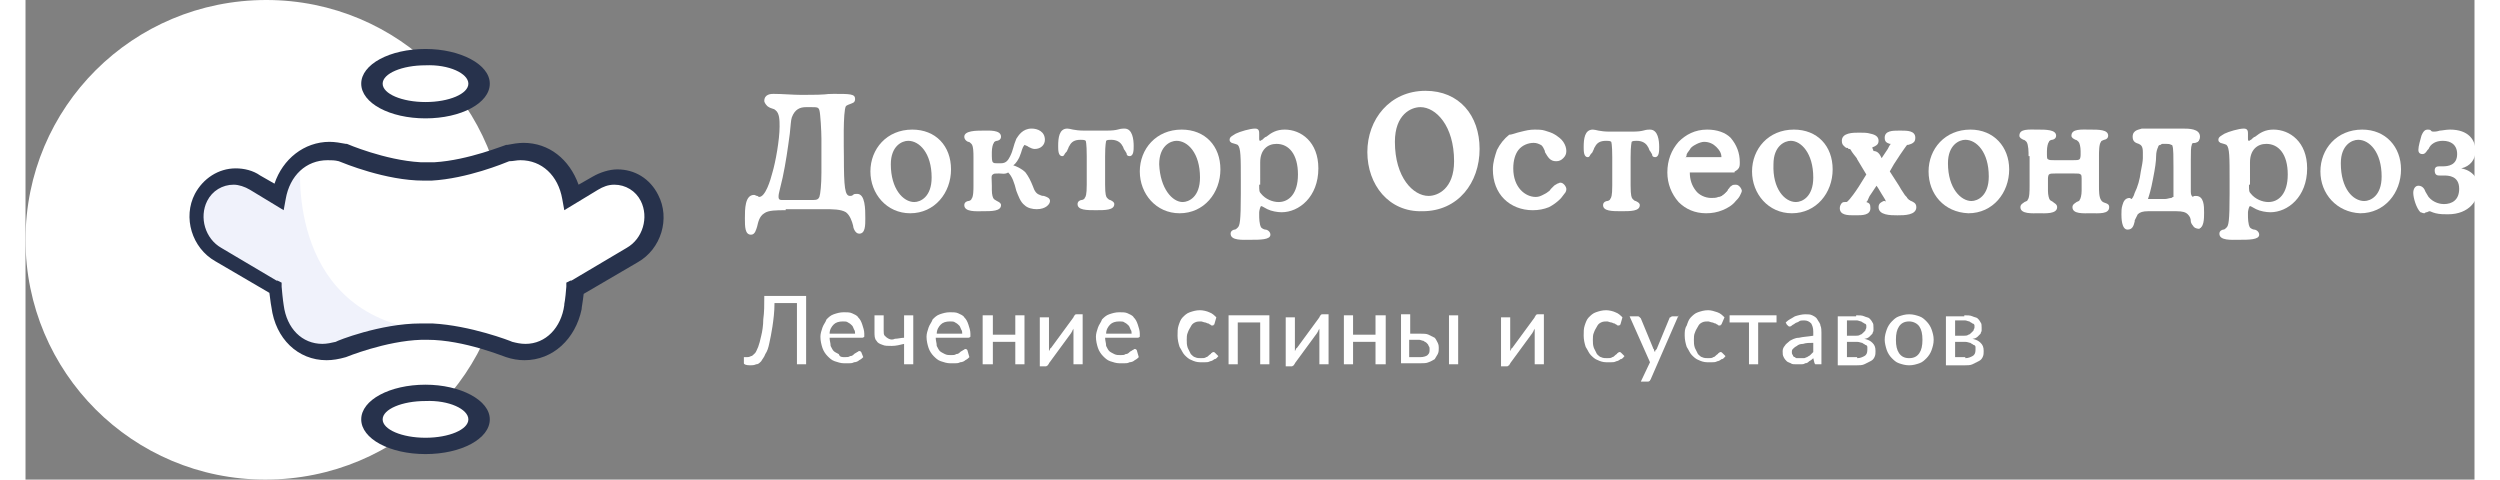 <?xml version="1.0" encoding="utf-8"?>
<!-- Generator: Adobe Illustrator 23.0.1, SVG Export Plug-In . SVG Version: 6.00 Build 0)  -->
<svg version="1.1" xmlns="http://www.w3.org/2000/svg" xmlns:xlink="http://www.w3.org/1999/xlink" x="0px" y="0px"
	 viewBox="0 0 240 47" style="enable-background:new 0 0 240 47;" width="245" xml:space="preserve">
<rect x="0" y="0" width="240" height="47" fill="#808080" stroke="none"/>
<style type="text/css">
	.st0{fill-rule:evenodd;clip-rule:evenodd;fill:#FFFFFF;}
	.st1{fill-rule:evenodd;clip-rule:evenodd;fill:#F0F2FB;}
	.st2{fill-rule:evenodd;clip-rule:evenodd;fill:#27324C;}
</style>
<g id="Слой_1">
</g>
<g id="_x31_">
	<path class="st0" d="M47.1,23.5c0,13-10.5,23.5-23.6,23.5C10.5,47,0,36.5,0,23.5C0,10.5,10.5,0,23.6,0C36.6,0,47.1,10.5,47.1,23.5z
		"/>
	<path class="st0" d="M61.1,19.3c-1-2-3.3-2.6-5.3-1.5l-2.3,1.4c-0.5-3.2-3.3-5.1-6.2-4.3c0,0-4.2,1.8-8,1.8c0,0,0,0,0,0v0
		c0,0,0,0-0.1,0c0,0,0,0-0.1,0v0c0,0,0,0,0,0c-3.8,0-8-1.8-8-1.8c-2.9-0.8-5.7,1.1-6.2,4.3l-2.3-1.4c-1.9-1.1-4.3-0.5-5.3,1.5
		c-1,2-0.2,4.5,1.7,5.6l5.4,3.2c0.1,0,0.1,0.1,0.2,0.1c0.1,1.3,0.2,1.8,0.2,1.8c0.4,3.3,3.2,5.2,6.2,4.2c0,0,4.3-1.8,8.1-1.8
		c0,0,0,0,0,0v0c0,0,0.1,0,0.1,0c0,0,0.1,0,0.1,0l0,0c3.8,0,8.1,1.8,8.1,1.8c3,1,5.8-0.9,6.2-4.2c0,0,0.1-0.4,0.2-1.8
		c0.1,0,0.1-0.1,0.2-0.1l5.4-3.2C61.3,23.7,62.1,21.2,61.1,19.3z"/>
	<path class="st1" d="M38.6,32.3c-13.2-2.1-11.7-16.5-11.6-16.9c-1.2,0.8-2,2.1-2.3,3.7l-2.3-1.4c-1.9-1.1-4.3-0.5-5.3,1.5
		c-1,2-0.2,4.5,1.7,5.6l5.4,3.2c0.1,0,0.1,0.1,0.2,0.1c0.1,1.3,0.2,1.8,0.2,1.8c0.4,3.3,3.2,5.2,6.2,4.2c0,0,4.3-1.8,8.1-1.8
		c0,0,0,0,0,0v0c0,0,0,0,0.1,0c0,0,0,0,0.1,0l0,0c0,0,0.1,0,0.1,0C39,32.4,38.8,32.4,38.6,32.3z"/>
	<path class="st2" d="M45.5,41.1c0,1.9-2.8,3.4-6.3,3.4c-3.5,0-6.3-1.5-6.3-3.4c0-1.9,2.8-3.4,6.3-3.4
		C42.6,37.7,45.5,39.2,45.5,41.1z"/>
	<path class="st0" d="M43.4,41.1c0,1-1.9,1.8-4.2,1.8c-2.3,0-4.2-0.8-4.2-1.8s1.9-1.8,4.2-1.8C41.5,39.2,43.4,40.1,43.4,41.1z"/>
	<path class="st2" d="M45.5,8.2c0,1.9-2.8,3.4-6.3,3.4c-3.5,0-6.3-1.5-6.3-3.4c0-1.9,2.8-3.4,6.3-3.4C42.6,4.8,45.5,6.3,45.5,8.2z"
		/>
	<path class="st0" d="M43.4,8.2c0,1-1.9,1.8-4.2,1.8c-2.3,0-4.2-0.8-4.2-1.8c0-1,1.9-1.8,4.2-1.8C41.5,6.3,43.4,7.2,43.4,8.2z"/>
	<path class="st0" d="M31.6,24.7c0,0,4.3-1.8,4,3.1C34.3,24.7,31.6,24.7,31.6,24.7z"/>
	<path class="st2" d="M39.9,31.7c3.7,0.2,7.6,1.7,7.8,1.8c0.4,0.1,0.8,0.2,1.3,0.2c2,0,3.5-1.6,3.8-3.8l0-0.1c0,0,0.1-0.4,0.2-1.7
		l0-0.4l0.4-0.2c0,0,0.1,0,0.1,0l5.4-3.2c1.6-0.9,2.2-3,1.4-4.6c-0.5-1-1.5-1.6-2.6-1.6c-0.6,0-1.1,0.2-1.6,0.5l-3.3,2l-0.2-1.1
		c-0.4-2.3-2-3.8-4.1-3.8c-0.4,0-0.7,0.1-1.1,0.1c-0.5,0.2-4.1,1.7-7.6,1.9v0l-0.3,0c-0.1,0-0.2,0-0.3,0h-0.2c0,0,0,0,0,0
		c-3.7,0-7.8-1.7-8.3-1.9c-0.4-0.1-0.7-0.1-1.1-0.1c-2.1,0-3.7,1.5-4.1,3.8l-0.2,1.1l-3.3-2c-0.5-0.3-1.1-0.5-1.6-0.5
		c-1.1,0-2.1,0.6-2.6,1.6c-0.8,1.6-0.2,3.7,1.4,4.6l5.4,3.2c0,0,0.1,0,0.1,0l0.4,0.2l0,0.4c0.1,1.2,0.2,1.8,0.2,1.8
		c0.3,2.3,1.8,3.8,3.8,3.8c0.4,0,0.9-0.1,1.3-0.2c0.1-0.1,4.4-1.8,8.3-1.8L39.9,31.7L39.9,31.7z M48.9,35.3L48.9,35.3
		c-0.6,0-1.2-0.1-1.8-0.3c-0.1,0-4.1-1.7-7.7-1.7l-0.1,0c0,0-0.1,0-0.1,0c0,0-0.1,0-0.1,0h-0.3c-3.5,0.1-7.4,1.7-7.4,1.7
		c-0.7,0.2-1.3,0.3-1.9,0.3c-2.8,0-5-2.1-5.4-5.2l0,0c0,0-0.1-0.5-0.2-1.4l-5.3-3.1c-2.3-1.3-3.2-4.3-2-6.6c0.8-1.5,2.3-2.5,4-2.5
		c0.8,0,1.7,0.2,2.4,0.7l1.4,0.8c0.8-2.4,2.9-4.1,5.4-4.1c0.5,0,1.1,0.1,1.6,0.2l0.1,0c0,0,3.7,1.6,7.2,1.8l0.6,0l0.8,0
		c3.3-0.2,6.9-1.7,7-1.7l0.1,0c0.5-0.1,1.1-0.2,1.6-0.2c2.5,0,4.5,1.6,5.4,4.1l1.4-0.8c0.7-0.4,1.6-0.7,2.4-0.7c1.7,0,3.2,0.9,4,2.5
		c1.2,2.3,0.3,5.3-2,6.6l-5.3,3.1c-0.1,0.9-0.2,1.3-0.2,1.5C53.9,33.2,51.7,35.3,48.9,35.3z"/>
	<g>
		<path class="st0" d="M76.6,35.7h-1v-6h-2.2c0,0.9-0.1,1.6-0.2,2.3c-0.1,0.6-0.2,1.2-0.3,1.6c-0.1,0.5-0.2,0.8-0.4,1.1
			c-0.1,0.3-0.3,0.5-0.4,0.7c-0.2,0.2-0.3,0.3-0.5,0.3c-0.2,0.1-0.4,0.1-0.6,0.1c-0.4,0-0.6-0.1-0.6-0.2v-0.6h0.3
			c0.1,0,0.2,0,0.4-0.1c0.1,0,0.2-0.1,0.4-0.3c0.1-0.1,0.2-0.4,0.3-0.6c0.1-0.3,0.2-0.6,0.3-1.1c0.1-0.4,0.2-1,0.2-1.6
			c0.1-0.7,0.1-1.4,0.1-2.3h4.1V35.7z"/>
		<path class="st0" d="M81.3,32.8c0-0.2,0-0.4-0.1-0.5c-0.1-0.2-0.1-0.3-0.2-0.4c-0.1-0.1-0.2-0.2-0.4-0.3c-0.1-0.1-0.3-0.1-0.5-0.1
			c-0.4,0-0.7,0.1-0.9,0.3c-0.2,0.2-0.4,0.5-0.4,0.9H81.3L81.3,32.8z M82.1,35c-0.1,0.1-0.2,0.2-0.4,0.3c-0.1,0.1-0.3,0.2-0.5,0.2
			c-0.2,0.1-0.3,0.1-0.5,0.1c-0.2,0-0.4,0-0.5,0c-0.3,0-0.6-0.1-0.9-0.2c-0.3-0.1-0.5-0.3-0.7-0.5c-0.2-0.2-0.4-0.5-0.5-0.8
			c-0.1-0.3-0.2-0.7-0.2-1.1c0-0.3,0.1-0.6,0.2-0.9c0.1-0.3,0.3-0.5,0.4-0.8c0.2-0.2,0.4-0.4,0.7-0.5c0.3-0.1,0.6-0.2,1-0.2
			c0.3,0,0.6,0,0.8,0.1c0.2,0.1,0.5,0.2,0.6,0.4c0.2,0.2,0.3,0.4,0.4,0.7c0.1,0.3,0.2,0.6,0.2,0.9c0,0.1,0,0.2,0,0.3
			c0,0-0.1,0.1-0.2,0.1h-3.2c0,0.3,0.1,0.5,0.1,0.8c0.1,0.2,0.2,0.4,0.3,0.5c0.1,0.1,0.3,0.2,0.5,0.3C79.8,35,80,35,80.3,35
			c0.2,0,0.4,0,0.5-0.1c0.2,0,0.3-0.1,0.4-0.2c0.1-0.1,0.2-0.1,0.3-0.2c0.1,0,0.1-0.1,0.2-0.1c0.1,0,0.1,0,0.2,0.1L82.1,35z"/>
		<path class="st0" d="M87,30.9v4.8h-0.9v-2c-0.4,0.1-0.8,0.2-1.2,0.2c-0.4,0-0.7,0-0.9-0.1c-0.3-0.1-0.5-0.2-0.6-0.4
			c-0.2-0.2-0.2-0.5-0.2-0.9v-1.6h0.9v1.5c0,0.2,0,0.4,0.1,0.5c0.1,0.1,0.2,0.2,0.4,0.3c0.2,0.1,0.4,0.1,0.6,0
			c0.3,0,0.6-0.1,0.9-0.1v-2.2H87z"/>
		<path class="st0" d="M91.8,32.8c0-0.2,0-0.4-0.1-0.5c-0.1-0.2-0.1-0.3-0.2-0.4c-0.1-0.1-0.2-0.2-0.4-0.3c-0.1-0.1-0.3-0.1-0.5-0.1
			c-0.4,0-0.7,0.1-0.9,0.3c-0.2,0.2-0.4,0.5-0.4,0.9H91.8L91.8,32.8z M92.5,35c-0.1,0.1-0.2,0.2-0.4,0.3c-0.1,0.1-0.3,0.2-0.5,0.2
			c-0.2,0.1-0.3,0.1-0.5,0.1c-0.2,0-0.4,0-0.5,0c-0.3,0-0.6-0.1-0.9-0.2c-0.3-0.1-0.5-0.3-0.7-0.5c-0.2-0.2-0.4-0.5-0.5-0.8
			c-0.1-0.3-0.2-0.7-0.2-1.1c0-0.3,0.1-0.6,0.2-0.9c0.1-0.3,0.3-0.5,0.4-0.8c0.2-0.2,0.4-0.4,0.7-0.5c0.3-0.1,0.6-0.2,1-0.2
			c0.3,0,0.6,0,0.8,0.1c0.2,0.1,0.5,0.2,0.6,0.4c0.2,0.2,0.3,0.4,0.4,0.7c0.1,0.3,0.2,0.6,0.2,0.9c0,0.1,0,0.2,0,0.3
			c0,0-0.1,0.1-0.2,0.1h-3.2c0,0.3,0.1,0.5,0.1,0.8c0.1,0.2,0.2,0.4,0.3,0.5c0.1,0.1,0.3,0.2,0.5,0.3c0.2,0.1,0.4,0.1,0.6,0.1
			c0.2,0,0.4,0,0.5-0.1c0.2,0,0.3-0.1,0.4-0.2c0.1-0.1,0.2-0.1,0.3-0.2c0.1,0,0.1-0.1,0.2-0.1c0.1,0,0.1,0,0.2,0.1L92.5,35z"/>
		<polygon class="st0" points="97.9,30.9 97.9,35.7 97,35.7 97,33.5 94.8,33.5 94.8,35.7 93.8,35.7 93.8,30.9 94.8,30.9 94.8,32.8 
			97,32.8 97,30.9 		"/>
		<path class="st0" d="M103.6,30.9v4.8h-0.9v-3.1c0-0.1,0-0.1,0-0.2c0-0.1,0-0.2,0-0.2c0,0.1-0.1,0.1-0.1,0.2c0,0.1-0.1,0.1-0.1,0.2
			l-2.2,3c0,0.1-0.1,0.1-0.1,0.2c-0.1,0-0.1,0.1-0.2,0.1h-0.6v-4.8h0.9V34c0,0.1,0,0.1,0,0.2c0,0.1,0,0.2,0,0.2
			c0.1-0.1,0.1-0.3,0.2-0.3l2.2-3c0-0.1,0.1-0.1,0.1-0.2c0.1-0.1,0.1-0.1,0.2-0.1H103.6z"/>
		<path class="st0" d="M108.4,32.8c0-0.2,0-0.4-0.1-0.5c-0.1-0.2-0.1-0.3-0.2-0.4c-0.1-0.1-0.2-0.2-0.4-0.3
			c-0.1-0.1-0.3-0.1-0.5-0.1c-0.4,0-0.7,0.1-0.9,0.3c-0.2,0.2-0.4,0.5-0.4,0.9H108.4L108.4,32.8z M109.1,35
			c-0.1,0.1-0.2,0.2-0.4,0.3c-0.1,0.1-0.3,0.2-0.5,0.2c-0.2,0.1-0.3,0.1-0.5,0.1c-0.2,0-0.4,0-0.5,0c-0.3,0-0.6-0.1-0.9-0.2
			c-0.3-0.1-0.5-0.3-0.7-0.5c-0.2-0.2-0.4-0.5-0.5-0.8c-0.1-0.3-0.2-0.7-0.2-1.1c0-0.3,0.1-0.6,0.2-0.9c0.1-0.3,0.3-0.5,0.4-0.8
			c0.2-0.2,0.4-0.4,0.7-0.5c0.3-0.1,0.6-0.2,1-0.2c0.3,0,0.6,0,0.8,0.1c0.2,0.1,0.5,0.2,0.6,0.4c0.2,0.2,0.3,0.4,0.4,0.7
			c0.1,0.3,0.2,0.6,0.2,0.9c0,0.1,0,0.2,0,0.3c0,0-0.1,0.1-0.2,0.1h-3.2c0,0.3,0.1,0.5,0.1,0.8c0.1,0.2,0.2,0.4,0.3,0.5
			c0.1,0.1,0.3,0.2,0.5,0.3c0.2,0.1,0.4,0.1,0.6,0.1c0.2,0,0.4,0,0.5-0.1c0.2,0,0.3-0.1,0.4-0.2c0.1-0.1,0.2-0.1,0.3-0.2
			c0.1,0,0.1-0.1,0.2-0.1c0.1,0,0.1,0,0.2,0.1L109.1,35z"/>
		<path class="st0" d="M116.5,31.8C116.4,31.8,116.4,31.9,116.5,31.8c-0.1,0.1-0.1,0.1-0.2,0.1c-0.1,0-0.1,0-0.2-0.1
			c-0.1,0-0.1-0.1-0.2-0.1c-0.1,0-0.2-0.1-0.3-0.1c-0.1,0-0.3-0.1-0.4-0.1c-0.2,0-0.4,0-0.6,0.1c-0.2,0.1-0.3,0.2-0.4,0.4
			c-0.1,0.2-0.2,0.3-0.3,0.6c-0.1,0.2-0.1,0.5-0.1,0.7c0,0.3,0,0.5,0.1,0.8c0.1,0.2,0.2,0.4,0.3,0.6c0.1,0.1,0.3,0.3,0.4,0.3
			c0.2,0.1,0.4,0.1,0.6,0.1c0.2,0,0.4,0,0.5-0.1c0.1,0,0.2-0.1,0.3-0.2c0.1-0.1,0.2-0.1,0.2-0.2c0.1,0,0.1-0.1,0.2-0.1
			c0.1,0,0.1,0,0.2,0.1l0.3,0.3c-0.1,0.1-0.2,0.3-0.4,0.3c-0.1,0.1-0.3,0.2-0.4,0.2c-0.2,0.1-0.3,0.1-0.5,0.1c-0.2,0-0.3,0-0.5,0
			c-0.3,0-0.6-0.1-0.8-0.2c-0.3-0.1-0.5-0.3-0.7-0.5c-0.2-0.2-0.3-0.5-0.5-0.8c-0.1-0.3-0.2-0.7-0.2-1.1c0-0.4,0-0.7,0.1-1
			c0.1-0.3,0.2-0.6,0.4-0.8c0.2-0.2,0.4-0.4,0.7-0.5c0.3-0.1,0.6-0.2,1-0.2c0.3,0,0.7,0.1,0.9,0.2c0.3,0.1,0.5,0.3,0.7,0.5
			L116.5,31.8z"/>
		<polygon class="st0" points="121.9,35.7 121,35.7 121,31.6 118.8,31.6 118.8,35.7 117.9,35.7 117.9,30.9 121.9,30.9 		"/>
		<path class="st0" d="M127.7,30.9v4.8h-0.9v-3.1c0-0.1,0-0.1,0-0.2c0-0.1,0-0.2,0-0.2c0,0.1-0.1,0.1-0.1,0.2c0,0.1-0.1,0.1-0.1,0.2
			l-2.2,3c0,0.1-0.1,0.1-0.1,0.2c-0.1,0-0.1,0.1-0.2,0.1h-0.6v-4.8h0.9V34c0,0.1,0,0.1,0,0.2c0,0.1,0,0.2,0,0.2
			c0.1-0.1,0.1-0.3,0.2-0.3l2.2-3c0-0.1,0.1-0.1,0.1-0.2c0.1-0.1,0.1-0.1,0.2-0.1H127.7z"/>
		<polygon class="st0" points="133.3,30.9 133.3,35.7 132.3,35.7 132.3,33.5 130.1,33.5 130.1,35.7 129.2,35.7 129.2,30.9 
			130.1,30.9 130.1,32.8 132.3,32.8 132.3,30.9 		"/>
		<path class="st0" d="M140.4,30.9v4.8h-0.9v-4.8H140.4L140.4,30.9z M136.7,35c0.3,0,0.6-0.1,0.7-0.2c0.2-0.2,0.2-0.3,0.2-0.6
			c0-0.1,0-0.2-0.1-0.3c0-0.1-0.1-0.2-0.2-0.3c-0.1-0.1-0.2-0.1-0.3-0.2c-0.1,0-0.3-0.1-0.4-0.1h-1V35H136.7L136.7,35z M136.7,32.7
			c0.3,0,0.6,0,0.8,0.1c0.2,0.1,0.4,0.2,0.6,0.3c0.1,0.1,0.2,0.3,0.3,0.5c0.1,0.2,0.1,0.4,0.1,0.5c0,0.2,0,0.4-0.1,0.6
			c-0.1,0.2-0.2,0.3-0.3,0.5c-0.2,0.1-0.3,0.2-0.6,0.3c-0.2,0.1-0.5,0.1-0.8,0.1h-1.9v-4.8h0.9v1.9H136.7z"/>
		<path class="st0" d="M148.8,30.9v4.8h-0.9v-3.1c0-0.1,0-0.1,0-0.2c0-0.1,0-0.2,0-0.2c0,0.1-0.1,0.1-0.1,0.2c0,0.1-0.1,0.1-0.1,0.2
			l-2.2,3c0,0.1-0.1,0.1-0.1,0.2c-0.1,0-0.1,0.1-0.2,0.1h-0.6v-4.8h0.9V34c0,0.1,0,0.1,0,0.2c0,0.1,0,0.2,0,0.2
			c0.1-0.1,0.1-0.3,0.2-0.3l2.2-3c0-0.1,0.1-0.1,0.1-0.2c0.1-0.1,0.1-0.1,0.2-0.1H148.8z"/>
		<path class="st0" d="M156.3,31.8C156.3,31.8,156.3,31.9,156.3,31.8c-0.1,0.1-0.1,0.1-0.2,0.1c-0.1,0-0.1,0-0.2-0.1
			c-0.1,0-0.1-0.1-0.2-0.1c-0.1,0-0.2-0.1-0.3-0.1c-0.1,0-0.3-0.1-0.4-0.1c-0.2,0-0.4,0-0.6,0.1c-0.2,0.1-0.3,0.2-0.4,0.4
			c-0.1,0.2-0.2,0.3-0.3,0.6c-0.1,0.2-0.1,0.5-0.1,0.7c0,0.3,0,0.5,0.1,0.8c0.1,0.2,0.2,0.4,0.3,0.6c0.1,0.1,0.3,0.3,0.4,0.3
			c0.2,0.1,0.4,0.1,0.6,0.1c0.2,0,0.4,0,0.5-0.1c0.1,0,0.2-0.1,0.3-0.2c0.1-0.1,0.2-0.1,0.2-0.2c0.1,0,0.1-0.1,0.2-0.1
			c0.1,0,0.1,0,0.2,0.1l0.3,0.3c-0.1,0.1-0.2,0.3-0.4,0.3c-0.1,0.1-0.3,0.2-0.4,0.2c-0.2,0.1-0.3,0.1-0.5,0.1c-0.2,0-0.3,0-0.5,0
			c-0.3,0-0.6-0.1-0.8-0.2c-0.3-0.1-0.5-0.3-0.7-0.5c-0.2-0.2-0.3-0.5-0.5-0.8c-0.1-0.3-0.2-0.7-0.2-1.1c0-0.4,0-0.7,0.1-1
			c0.1-0.3,0.2-0.6,0.4-0.8c0.2-0.2,0.4-0.4,0.7-0.5c0.3-0.1,0.6-0.2,1-0.2c0.3,0,0.7,0.1,0.9,0.2c0.3,0.1,0.5,0.3,0.7,0.5
			L156.3,31.8z"/>
		<path class="st0" d="M162,30.9l-2.7,6.2c0,0.1-0.1,0.1-0.1,0.2c0,0-0.1,0.1-0.2,0.1h-0.7l0.9-1.9l-2-4.5h0.8c0.1,0,0.1,0,0.2,0.1
			c0,0,0.1,0.1,0.1,0.1l1.2,2.9c0,0.1,0.1,0.1,0.1,0.2c0,0.1,0,0.1,0.1,0.2c0-0.1,0-0.2,0.1-0.2c0-0.1,0.1-0.1,0.1-0.2l1.2-2.9
			c0-0.1,0.1-0.1,0.1-0.1c0,0,0.1-0.1,0.2-0.1H162z"/>
		<path class="st0" d="M166.2,31.8C166.1,31.8,166.1,31.9,166.2,31.8c-0.1,0.1-0.1,0.1-0.2,0.1c-0.1,0-0.1,0-0.2-0.1
			c-0.1,0-0.1-0.1-0.2-0.1c-0.1,0-0.2-0.1-0.3-0.1c-0.1,0-0.3-0.1-0.4-0.1c-0.2,0-0.4,0-0.6,0.1c-0.2,0.1-0.3,0.2-0.4,0.4
			c-0.1,0.2-0.2,0.3-0.3,0.6c-0.1,0.2-0.1,0.5-0.1,0.7c0,0.3,0,0.5,0.1,0.8c0.1,0.2,0.2,0.4,0.3,0.6c0.1,0.1,0.3,0.3,0.4,0.3
			c0.2,0.1,0.4,0.1,0.6,0.1c0.2,0,0.4,0,0.5-0.1c0.1,0,0.2-0.1,0.3-0.2c0.1-0.1,0.2-0.1,0.2-0.2c0.1,0,0.1-0.1,0.2-0.1
			c0.1,0,0.1,0,0.2,0.1l0.3,0.3c-0.1,0.1-0.2,0.3-0.4,0.3c-0.1,0.1-0.3,0.2-0.4,0.2c-0.2,0.1-0.3,0.1-0.5,0.1c-0.2,0-0.3,0-0.5,0
			c-0.3,0-0.6-0.1-0.8-0.2c-0.3-0.1-0.5-0.3-0.7-0.5c-0.2-0.2-0.3-0.5-0.5-0.8c-0.1-0.3-0.2-0.7-0.2-1.1c0-0.4,0-0.7,0.2-1
			c0.1-0.3,0.2-0.6,0.4-0.8c0.2-0.2,0.4-0.4,0.7-0.5c0.3-0.1,0.6-0.2,1-0.2c0.3,0,0.6,0.1,0.9,0.2c0.3,0.1,0.5,0.3,0.7,0.5
			L166.2,31.8z"/>
		<polygon class="st0" points="171.6,31.6 169.8,31.6 169.8,35.7 168.9,35.7 168.9,31.6 167,31.6 167,30.9 171.6,30.9 		"/>
		<path class="st0" d="M175.2,33.6c-0.4,0-0.7,0-1,0.1c-0.3,0-0.5,0.1-0.6,0.2c-0.2,0.1-0.3,0.2-0.4,0.3c-0.1,0.1-0.1,0.2-0.1,0.3
			c0,0.1,0,0.2,0.1,0.3c0,0.1,0.1,0.2,0.2,0.2c0.1,0.1,0.1,0.1,0.2,0.1c0.1,0,0.2,0,0.3,0c0.1,0,0.3,0,0.4,0c0.1,0,0.2-0.1,0.3-0.1
			c0.1-0.1,0.2-0.1,0.3-0.2c0.1-0.1,0.2-0.2,0.3-0.3V33.6L175.2,33.6z M172.5,31.6c0.3-0.3,0.6-0.4,0.9-0.6c0.3-0.1,0.7-0.2,1-0.2
			c0.3,0,0.5,0,0.7,0.1c0.2,0.1,0.4,0.2,0.5,0.4c0.1,0.2,0.3,0.4,0.3,0.6c0.1,0.2,0.1,0.5,0.1,0.7v3.1h-0.4c-0.1,0-0.2,0-0.2,0
			c0,0-0.1-0.1-0.1-0.2l-0.1-0.4c-0.1,0.1-0.2,0.2-0.4,0.3c-0.1,0.1-0.2,0.2-0.4,0.2c-0.1,0.1-0.3,0.1-0.4,0.1c-0.1,0-0.3,0-0.5,0
			c-0.2,0-0.4,0-0.5-0.1c-0.2-0.1-0.3-0.1-0.4-0.2c-0.1-0.1-0.2-0.2-0.3-0.4c-0.1-0.2-0.1-0.3-0.1-0.6c0-0.2,0.1-0.4,0.2-0.5
			c0.1-0.2,0.3-0.3,0.5-0.5c0.2-0.1,0.5-0.3,0.9-0.3c0.4-0.1,0.8-0.1,1.4-0.2v-0.4c0-0.4-0.1-0.6-0.2-0.8c-0.2-0.2-0.4-0.3-0.7-0.3
			c-0.2,0-0.4,0-0.5,0.1c-0.1,0.1-0.3,0.1-0.4,0.2c-0.1,0.1-0.2,0.1-0.3,0.2c-0.1,0.1-0.2,0.1-0.2,0.1c-0.1,0-0.1,0-0.2-0.1
			c0,0-0.1-0.1-0.1-0.1L172.5,31.6z"/>
		<path class="st0" d="M179.5,35.1c0.3,0,0.5-0.1,0.7-0.2c0.2-0.1,0.3-0.3,0.3-0.6c0-0.1,0-0.2,0-0.3c0-0.1-0.1-0.2-0.2-0.2
			c-0.1-0.1-0.2-0.1-0.3-0.2c-0.1,0-0.3-0.1-0.5-0.1h-1v1.5H179.5L179.5,35.1z M178.5,31.5v1.4h0.9c0.1,0,0.3,0,0.4-0.1
			c0.1,0,0.2-0.1,0.3-0.2c0.1-0.1,0.1-0.1,0.2-0.2c0-0.1,0.1-0.2,0.1-0.3c0-0.1,0-0.2,0-0.2c0-0.1-0.1-0.2-0.2-0.2
			c-0.1-0.1-0.2-0.1-0.3-0.2c-0.1,0-0.3-0.1-0.4-0.1H178.5L178.5,31.5z M179.4,30.9c0.3,0,0.6,0,0.8,0.1c0.2,0.1,0.4,0.1,0.5,0.2
			c0.1,0.1,0.2,0.2,0.3,0.4c0.1,0.1,0.1,0.3,0.1,0.5c0,0.1,0,0.2,0,0.3c0,0.1-0.1,0.2-0.1,0.3c-0.1,0.1-0.2,0.2-0.3,0.3
			c-0.1,0.1-0.3,0.2-0.5,0.2c0.4,0.1,0.6,0.2,0.8,0.4c0.2,0.2,0.3,0.4,0.3,0.8c0,0.2,0,0.4-0.1,0.6c-0.1,0.2-0.2,0.3-0.4,0.4
			c-0.2,0.1-0.4,0.2-0.6,0.3c-0.2,0.1-0.5,0.1-0.7,0.1h-1.9v-4.8H179.4z"/>
		<path class="st0" d="M184.6,35.1c0.5,0,0.8-0.2,1-0.5c0.2-0.3,0.3-0.7,0.3-1.3c0-0.6-0.1-1-0.3-1.3c-0.2-0.3-0.6-0.5-1-0.5
			c-0.5,0-0.8,0.2-1,0.5c-0.2,0.3-0.3,0.7-0.3,1.3c0,0.6,0.1,1,0.3,1.3C183.8,34.9,184.1,35.1,184.6,35.1L184.6,35.1z M184.6,30.8
			c0.4,0,0.7,0.1,1,0.2c0.3,0.1,0.5,0.3,0.7,0.5c0.2,0.2,0.4,0.5,0.5,0.8c0.1,0.3,0.2,0.6,0.2,1c0,0.4-0.1,0.7-0.2,1
			c-0.1,0.3-0.3,0.6-0.5,0.8c-0.2,0.2-0.4,0.4-0.7,0.5c-0.3,0.1-0.6,0.2-1,0.2c-0.4,0-0.7-0.1-1-0.2c-0.3-0.1-0.5-0.3-0.7-0.5
			c-0.2-0.2-0.4-0.5-0.5-0.8c-0.1-0.3-0.2-0.7-0.2-1c0-0.4,0.1-0.7,0.2-1c0.1-0.3,0.3-0.6,0.5-0.8c0.2-0.2,0.4-0.4,0.7-0.5
			C183.9,30.9,184.2,30.8,184.6,30.8z"/>
		<path class="st0" d="M190.1,35.1c0.3,0,0.5-0.1,0.7-0.2c0.2-0.1,0.3-0.3,0.3-0.6c0-0.1,0-0.2,0-0.3c0-0.1-0.1-0.2-0.2-0.2
			c-0.1-0.1-0.2-0.1-0.3-0.2c-0.1,0-0.3-0.1-0.5-0.1h-1v1.5H190.1L190.1,35.1z M189.1,31.5v1.4h0.9c0.1,0,0.3,0,0.4-0.1
			c0.1,0,0.2-0.1,0.3-0.2c0.1-0.1,0.1-0.1,0.2-0.2c0-0.1,0.1-0.2,0.1-0.3c0-0.1,0-0.2,0-0.2c0-0.1-0.1-0.2-0.2-0.2
			c-0.1-0.1-0.2-0.1-0.3-0.2c-0.1,0-0.3-0.1-0.4-0.1H189.1L189.1,31.5z M190,30.9c0.3,0,0.6,0,0.8,0.1c0.2,0.1,0.4,0.1,0.5,0.2
			c0.1,0.1,0.2,0.2,0.3,0.4c0.1,0.1,0.1,0.3,0.1,0.5c0,0.1,0,0.2,0,0.3c0,0.1-0.1,0.2-0.1,0.3c-0.1,0.1-0.2,0.2-0.3,0.3
			c-0.1,0.1-0.3,0.2-0.5,0.2c0.4,0.1,0.6,0.2,0.8,0.4c0.2,0.2,0.3,0.4,0.3,0.8c0,0.2,0,0.4-0.1,0.6c-0.1,0.2-0.2,0.3-0.4,0.4
			c-0.2,0.1-0.4,0.2-0.6,0.3c-0.2,0.1-0.5,0.1-0.7,0.1h-1.9v-4.8H190z"/>
		<path class="st0" d="M77.2,19.6c0.4,0,0.5-0.1,0.6-0.3c0.1-0.3,0.2-1.2,0.2-2.4v-3.3c0-0.7-0.1-2.5-0.2-2.8
			c-0.1-0.3-0.2-0.3-0.9-0.3h-0.4c-0.6,0-1.1,0.2-1.4,1c-0.1,0.3-0.1,0.7-0.2,1.6c-0.2,1.5-0.4,2.9-0.7,4.3
			c-0.3,1.3-0.4,1.6-0.4,1.8v0.1c0,0.1,0,0.3,0.3,0.3H77.2L77.2,19.6z M74.5,20.6c-0.9,0-1.7,0-2.1,0.3c-0.5,0.3-0.6,0.9-0.7,1.3
			c-0.1,0.3-0.2,0.8-0.6,0.8c-0.6,0-0.6-0.8-0.6-1.6c0-0.9,0-2.3,0.9-2.3c0.1,0,0.2,0.1,0.3,0.1c0.1,0,0.1,0.1,0.2,0.1
			c0.6,0,1.1-1.6,1.3-2.4c0.3-1,0.7-3.2,0.7-4.5c0-0.6,0-1.3-0.4-1.6c-0.2-0.2-0.4-0.1-0.8-0.4c-0.2-0.2-0.3-0.4-0.3-0.5
			c0-0.7,0.7-0.7,0.9-0.7c0.9,0,1.9,0.1,2.8,0.1c2.9,0,2-0.1,3.1-0.1c1.6,0,2.1,0,2.1,0.5c0,0.4-0.3,0.4-0.5,0.5
			c-0.3,0.1-0.4,0.2-0.4,0.2c-0.3,0.5-0.2,4.2-0.2,4.9c0,3.1,0.1,3.9,0.6,3.9c0.1,0,0.2,0,0.3-0.1c0.1-0.1,0.2-0.1,0.4-0.1
			c0.8,0,0.8,1.5,0.8,2.4c0,0.7,0,1.5-0.6,1.5c-0.4,0-0.6-0.6-0.6-0.8c-0.1-0.4-0.3-1-0.7-1.3c-0.5-0.3-1.3-0.3-2.2-0.3H74.5
			L74.5,20.6z"/>
		<path class="st0" d="M87.1,19.8c0.6,0,1.7-0.5,1.7-2.4c0-2.4-1.2-3.6-2.3-3.6c-0.6,0-1.7,0.5-1.7,2.3C84.8,18.5,86,19.8,87.1,19.8
			L87.1,19.8z M82.8,16.8c0-2.2,1.6-4.1,4.1-4.1c2.3,0,3.8,1.6,3.8,3.9c0,2.3-1.6,4.3-4,4.3C84.4,20.9,82.8,19,82.8,16.8L82.8,16.8z
			"/>
		<path class="st0" d="M92.9,15.4c0-0.4,0-1.1-0.2-1.3c-0.1-0.1-0.2-0.2-0.3-0.2c-0.1,0-0.4-0.2-0.4-0.5c0-0.6,1.2-0.6,1.8-0.6
			c0.6,0,1.8-0.1,1.8,0.6c0,0.3-0.3,0.4-0.4,0.4c-0.1,0-0.3,0.1-0.3,0.2c-0.1,0.1-0.2,0.5-0.2,0.9v0.4c0,0.1,0,0.5,0.1,0.6
			c0.1,0.1,0.2,0.1,0.4,0.1h0.4c0.5,0,0.7-0.3,0.9-0.7c0.3-0.6,0.3-1,0.6-1.7c0.2-0.3,0.6-1,1.5-1c0.6,0,1.3,0.3,1.3,1.1
			c0,0.5-0.4,0.9-1,0.9c-0.2,0-0.4-0.1-0.6-0.2c-0.1-0.1-0.2-0.1-0.4-0.2c-0.3,0.4-0.2,0.5-0.5,1.2c-0.1,0.2-0.3,0.6-0.6,0.8v0
			c0.3,0.1,0.8,0.3,1.2,0.7c0.3,0.4,0.5,0.8,0.7,1.3c0.2,0.6,0.4,0.8,0.7,0.9c0.2,0.1,0.3,0.1,0.4,0.1c0.3,0.1,0.6,0.2,0.6,0.5
			c0,0.3-0.4,0.8-1.3,0.8c-0.4,0-0.9-0.1-1.2-0.4c-0.4-0.3-0.6-0.9-0.8-1.4c-0.2-0.8-0.4-1.4-0.8-1.8C96,17.1,95.7,17,95.4,17
			c-0.4,0-0.5,0-0.6,0.1c-0.2,0.1-0.1,0.4-0.1,1.1v0.4c0,0.5,0.1,0.8,0.2,0.9c0,0,0.1,0.1,0.3,0.2c0.2,0.1,0.4,0.2,0.4,0.4
			c0,0.6-0.9,0.6-1.8,0.6c-0.6,0-1.8,0.1-1.8-0.6c0-0.3,0.3-0.4,0.4-0.4c0.1,0,0.3-0.1,0.3-0.2c0.2-0.2,0.2-0.9,0.2-1.3V15.4z"/>
		<path class="st0" d="M105.9,12.8c1.3,0,1.1-0.2,1.8-0.2c0.8,0,0.9,1.1,0.9,1.7c0,0.4,0,1-0.4,1c-0.2,0-0.3-0.1-0.3-0.3
			c-0.1-0.1-0.1-0.2-0.2-0.3c-0.1-0.1-0.1-0.3-0.2-0.4c-0.2-0.4-0.6-0.6-1.1-0.6c-0.2,0-0.4,0-0.5,0.1c0,0.1-0.1,0.3-0.1,1.5v2.8
			c0,1,0.1,1.2,0.2,1.3c0.1,0.1,0.2,0.2,0.3,0.2c0.2,0.1,0.4,0.2,0.4,0.4c0,0.6-0.9,0.6-1.8,0.6c-0.9,0-1.8,0-1.8-0.6
			c0-0.3,0.3-0.4,0.4-0.4c0.1,0,0.3-0.1,0.3-0.2c0.1-0.1,0.2-0.3,0.2-1.3v-2.8c0-1.3-0.1-1.5-0.1-1.5c-0.1-0.1-0.3-0.1-0.5-0.1
			c-0.6,0-0.9,0.2-1.1,0.6c-0.1,0.1-0.1,0.3-0.2,0.4c0,0.1-0.1,0.2-0.2,0.3c-0.1,0.1-0.1,0.3-0.3,0.3c-0.4,0-0.4-0.6-0.4-1
			c0-0.8,0.1-1.7,0.9-1.7c0.3,0,0.6,0.2,1.7,0.2H105.9z"/>
		<path class="st0" d="M113.4,19.8c0.6,0,1.7-0.5,1.7-2.4c0-2.4-1.2-3.6-2.3-3.6c-0.6,0-1.7,0.5-1.7,2.3
			C111.2,18.5,112.4,19.8,113.4,19.8L113.4,19.8z M109.2,16.8c0-2.2,1.6-4.1,4.1-4.1c2.3,0,3.8,1.6,3.8,3.9c0,2.3-1.6,4.3-4,4.3
			C110.8,20.9,109.2,19,109.2,16.8L109.2,16.8z"/>
		<path class="st0" d="M120.9,18.1c0,0.6,0,0.7,0.2,0.9c0.4,0.5,1.1,0.8,1.7,0.8c1,0,1.9-0.8,1.9-2.7c0-2-0.9-3-2.1-3
			c-0.9,0-1.6,0.6-1.6,1.8V18.1L120.9,18.1z M120.9,13.6c0,0.1,0,0.2,0.1,0.2c0.1,0,0.1-0.1,0.2-0.1c0.1-0.1,0.3-0.3,0.4-0.3
			c0.5-0.4,1-0.7,1.8-0.7c1.6,0,3.3,1.2,3.3,3.8c0,2.8-1.9,4.3-3.6,4.3c-0.4,0-1-0.1-1.4-0.3c-0.4-0.2-0.5-0.3-0.6-0.3
			c-0.1,0-0.2,0.5-0.2,0.6v0.3c0,0.2,0,0.9,0.2,1.2c0.1,0.1,0.3,0.2,0.4,0.2c0.2,0,0.5,0.2,0.5,0.5c0,0.5-1,0.5-2,0.5
			c-0.7,0-1.9,0.1-1.9-0.6c0-0.3,0.3-0.4,0.4-0.4c0.1,0,0.2-0.1,0.3-0.2c0.2-0.2,0.3-0.6,0.3-3.3v-1.3c0-2.3,0-3.2-0.3-3.5
			c-0.2-0.1-0.3-0.1-0.6-0.2c-0.1-0.1-0.2-0.1-0.2-0.3c0-0.3,0.3-0.4,0.6-0.6c0.4-0.2,1.4-0.5,1.9-0.5c0.4,0,0.4,0.3,0.4,0.5V13.6z"
			/>
		<path class="st0" d="M173.5,19.8c0.6,0,1.7-0.5,1.7-2.4c0-2.4-1.2-3.6-2.2-3.6c-0.6,0-1.7,0.5-1.7,2.3
			C171.2,18.5,172.4,19.8,173.5,19.8L173.5,19.8z M169.2,16.8c0-2.2,1.6-4.1,4.1-4.1c2.3,0,3.8,1.6,3.8,3.9c0,2.3-1.6,4.3-4,4.3
			C170.8,20.9,169.2,19,169.2,16.8L169.2,16.8z"/>
		<path class="st0" d="M137.5,19.2c0.9,0,2.5-0.7,2.5-3.4c0-3.5-1.8-5.3-3.3-5.3c-0.9,0-2.5,0.7-2.5,3.4
			C134.2,17.4,136,19.2,137.5,19.2L137.5,19.2z M131.5,14.9c0-3.2,2.2-6,5.7-6c3.3,0,5.3,2.4,5.3,5.7c0,3.3-2.1,6.1-5.6,6.1
			C133.6,20.8,131.5,18.1,131.5,14.9L131.5,14.9z"/>
		<path class="st0" d="M147.8,13c-0.8,0-1.6,0.3-2.2,0.7c-0.8,0.7-1.4,1.8-1.4,3.1c0,2.1,1.4,3.6,3.5,3.6c1.2,0,2-0.5,2.5-1
			c0.4-0.4,0.4-0.7,0.4-0.8c0-0.2-0.1-0.3-0.3-0.3c-0.1,0-0.2,0-0.3,0.2c-0.3,0.2-0.3,0.3-0.6,0.6c-0.3,0.2-0.8,0.5-1.4,0.5
			c-1.2,0-2.6-1.1-2.6-3.2c0-2.1,1.2-2.9,2.3-2.9c0.8,0,1.1,0.5,1.4,1c0.2,0.3,0.3,0.7,0.8,0.7c0.4,0,0.6-0.3,0.6-0.7
			c0-0.5-0.4-0.9-1-1.3C149.1,13.2,148.4,13,147.8,13z"/>
		<path class="st0" d="M146.6,12.9c0.4-0.1,0.8-0.2,1.3-0.2c0.3,0,0.7,0,1,0.1c0.3,0.1,0.7,0.2,1,0.4l0,0c0.3,0.2,0.6,0.4,0.8,0.7
			c0.2,0.3,0.3,0.6,0.3,0.9c0,0.3-0.1,0.5-0.3,0.7c-0.2,0.2-0.4,0.3-0.7,0.3c-0.6,0-0.8-0.4-1.1-0.9l0-0.1c-0.1-0.2-0.2-0.5-0.4-0.6
			c-0.2-0.1-0.4-0.2-0.7-0.2c-0.5,0-1.1,0.2-1.5,0.7c-0.3,0.4-0.5,1-0.5,1.8c0,1.9,1.2,2.8,2.2,2.8c0.3,0,0.5-0.1,0.7-0.2
			c0.2-0.1,0.4-0.2,0.5-0.3c0.2-0.1,0.2-0.2,0.3-0.3c0.1-0.1,0.2-0.2,0.3-0.3l0,0c0.1-0.1,0.2-0.1,0.3-0.2c0.1,0,0.2-0.1,0.3-0.1
			c0.2,0,0.3,0.1,0.4,0.2c0.1,0.1,0.2,0.3,0.2,0.4c0,0.1,0,0.3-0.2,0.5c-0.1,0.1-0.2,0.3-0.4,0.5l0,0c-0.3,0.3-0.7,0.6-1.1,0.8
			c-0.5,0.2-1,0.3-1.6,0.3c-1.1,0-2.1-0.4-2.8-1.1c-0.7-0.7-1.1-1.7-1.1-2.9c0-0.7,0.2-1.3,0.4-1.9c0.3-0.6,0.7-1.1,1.2-1.5l0,0
			C145.7,13.2,146.1,13,146.6,12.9L146.6,12.9z"/>
		<path class="st0" d="M157.4,12.9c1.3,0,1.1-0.2,1.8-0.2c0.8,0,0.9,1.1,0.9,1.7c0,0.4,0,1-0.4,1c-0.2,0-0.3-0.1-0.3-0.3
			c-0.1-0.1-0.1-0.2-0.2-0.3c-0.1-0.1-0.1-0.3-0.2-0.4c-0.2-0.4-0.6-0.6-1.1-0.6c-0.2,0-0.4,0-0.5,0.1c0,0.1-0.1,0.3-0.1,1.5v2.8
			c0,1,0.1,1.2,0.2,1.3c0.1,0.1,0.2,0.2,0.3,0.2c0.2,0.1,0.4,0.2,0.4,0.4c0,0.6-0.9,0.6-1.8,0.6c-0.9,0-1.8,0-1.8-0.6
			c0-0.3,0.3-0.4,0.4-0.4c0.1,0,0.3-0.1,0.3-0.2c0.1-0.1,0.2-0.3,0.2-1.3v-2.8c0-1.3-0.1-1.5-0.1-1.5c-0.1-0.1-0.3-0.1-0.5-0.1
			c-0.6,0-0.9,0.2-1.1,0.6c-0.1,0.1-0.1,0.3-0.2,0.4c0,0.1-0.1,0.2-0.2,0.3c-0.1,0.1-0.1,0.3-0.3,0.3c-0.4,0-0.4-0.6-0.4-1
			c0-0.8,0.1-1.7,0.9-1.7c0.3,0,0.6,0.2,1.7,0.2H157.4z"/>
		<path class="st0" d="M166.2,15.9h-3.6c-0.1,0-0.2,0-0.2-0.2c0-0.4,0.3-1,0.6-1.3c0.4-0.4,1-0.7,1.5-0.7c1.1,0,2,0.8,2,1.8
			C166.5,15.8,166.5,15.9,166.2,15.9L166.2,15.9z M167.1,16.5c0.5,0,0.6-0.1,0.6-0.6c0-1.5-0.9-2.9-2.9-2.9c-2.2,0-3.7,1.7-3.7,3.8
			c0,2,1.4,3.7,3.5,3.7c1.1,0,2.1-0.5,2.6-1.1c0.2-0.2,0.4-0.6,0.4-0.8c0-0.1-0.1-0.3-0.2-0.3c-0.2,0-0.3,0.1-0.4,0.2
			c-0.2,0.2-0.3,0.4-0.6,0.6c-0.5,0.4-1,0.5-1.5,0.5c-1.5,0-2.5-1.4-2.5-2.9c0-0.2,0-0.3,0.3-0.3H167.1L167.1,16.5z"/>
		<path class="st0" d="M166.2,15.6C166.2,15.6,166.2,15.6,166.2,15.6L166.2,15.6L166.2,15.6z M162.7,15.5c0-0.1,0.1-0.2,0.1-0.4
			c0.1-0.2,0.3-0.4,0.4-0.6l0,0c0.2-0.2,0.4-0.3,0.6-0.4c0.2-0.1,0.5-0.2,0.7-0.2c0.5,0,0.9,0.2,1.2,0.5c0.3,0.3,0.5,0.6,0.5,1l0,0
			H162.7L162.7,15.5L162.7,15.5z M162.7,16.7L162.7,16.7C162.7,16.7,162.7,16.7,162.7,16.7L162.7,16.7L162.7,16.7z M167.8,16.6
			L167.8,16.6c0.2-0.2,0.2-0.4,0.2-0.7c0-0.9-0.3-1.7-0.9-2.4c-0.5-0.5-1.3-0.8-2.3-0.8c-1.2,0-2.1,0.5-2.8,1.2
			c-0.7,0.8-1.1,1.8-1.1,3c0,1.1,0.4,2.1,1.1,2.9c0.7,0.7,1.6,1.1,2.7,1.1c0.6,0,1.1-0.1,1.6-0.3c0.5-0.2,1-0.5,1.3-0.9
			c0.1-0.1,0.3-0.3,0.4-0.5c0.1-0.2,0.2-0.4,0.2-0.5c0-0.1-0.1-0.3-0.2-0.4c-0.1-0.1-0.2-0.2-0.4-0.2c-0.1,0-0.3,0-0.4,0.1
			c-0.1,0.1-0.2,0.1-0.2,0.2c-0.1,0.1-0.2,0.2-0.2,0.3c-0.1,0.1-0.2,0.2-0.3,0.3c-0.2,0.2-0.4,0.3-0.6,0.3c-0.2,0.1-0.5,0.1-0.7,0.1
			c-0.6,0-1.2-0.3-1.5-0.7c-0.4-0.5-0.6-1.1-0.6-1.8h4.4C167.4,16.8,167.6,16.8,167.8,16.6z"/>
		<path class="st0" d="M181.8,15.3l0.1,0.2l0.6-0.9c0.1-0.2,0.2-0.4,0.3-0.5l-0.1,0c-0.3-0.1-0.5-0.2-0.5-0.6c0-0.7,0.8-0.7,1.4-0.7
			h0.2c0.6,0,1.4,0,1.4,0.7c0,0.4-0.2,0.5-0.4,0.6l-0.3,0.1l-0.1,0c0,0-0.1,0.1-0.3,0.4c-0.2,0.3-0.5,0.7-1,1.5l-0.4,0.7l0.9,1.4
			c0.1,0.2,0.3,0.5,0.5,0.8c0.1,0.2,0.3,0.3,0.3,0.4l0,0c0.1,0.1,0.1,0.1,0.2,0.2c0.1,0,0.1,0.1,0.2,0.1l0,0
			c0.2,0.1,0.5,0.2,0.5,0.6c0,0.8-1.2,0.8-1.8,0.8l-0.1,0c-0.6,0-1.8,0-1.8-0.8c0-0.4,0.3-0.5,0.5-0.6l0.1,0c0,0,0.1,0.1,0.1,0
			c0-0.1-0.3-0.5-0.7-1.2l-0.2-0.3l-0.6,0.9c-0.1,0.1-0.2,0.4-0.3,0.6l-0.1,0.1l0,0c0.3,0.1,0.4,0.2,0.4,0.6c0,0.7-0.8,0.7-1.4,0.7
			h-0.2c-0.6,0-1.4,0-1.4-0.7c0-0.2,0.1-0.4,0.2-0.5c0.1-0.1,0.2-0.1,0.3-0.1l0.1,0c0.1,0,0.1,0,0.2-0.1c0.1-0.1,0.2-0.2,0.5-0.6
			c0.3-0.4,0.7-1,1.3-2l-0.9-1.5c0-0.1-0.3-0.4-0.5-0.7c-0.1-0.2-0.2-0.3-0.2-0.3l0,0l-0.1,0c-0.1,0-0.1-0.1-0.1-0.1l-0.1,0
			c-0.1,0-0.2-0.1-0.3-0.2c-0.1-0.1-0.2-0.2-0.2-0.5c0-0.8,1.1-0.8,1.7-0.8l0,0c0.4,0,0.8,0,1.1,0.1c0.5,0.1,0.8,0.3,0.8,0.7
			c0,0.4-0.3,0.5-0.5,0.6l0,0c-0.1,0-0.1,0-0.1,0.1c0,0.1,0.1,0.2,0.1,0.3C181.5,14.8,181.7,15.1,181.8,15.3L181.8,15.3L181.8,15.3z
			"/>
		<path class="st0" d="M190.7,19.7c0.6,0,1.7-0.5,1.7-2.4c0-2.4-1.2-3.6-2.3-3.6c-0.6,0-1.7,0.5-1.7,2.3
			C188.4,18.5,189.7,19.7,190.7,19.7L190.7,19.7z M186.5,16.8c0-2.2,1.6-4.1,4.1-4.1c2.3,0,3.8,1.7,3.8,3.9c0,2.3-1.6,4.3-4,4.3
			C188,20.8,186.5,19,186.5,16.8L186.5,16.8z"/>
		<path class="st0" d="M196.3,15.3c0-0.4,0-1.1-0.2-1.4c-0.1-0.1-0.2-0.2-0.3-0.2c-0.2-0.1-0.4-0.2-0.4-0.4c0-0.7,0.9-0.6,1.8-0.6
			c0.8,0,1.8,0,1.8,0.6c0,0.3-0.3,0.4-0.4,0.4c-0.1,0-0.3,0.1-0.3,0.2c-0.1,0.1-0.2,0.5-0.2,0.9v0.4c0,0.1,0,0.4,0.1,0.4
			c0.1,0.1,0.3,0.1,0.7,0.1h1.7c0.4,0,0.6,0,0.7-0.1c0.1-0.1,0.1-0.4,0.1-0.4v-0.4c0-0.4-0.1-0.8-0.2-0.9c-0.1-0.1-0.2-0.2-0.3-0.2
			c-0.2-0.1-0.4-0.2-0.4-0.4c0-0.7,1-0.6,1.8-0.6c0.9,0,1.8,0,1.8,0.6c0,0.3-0.3,0.4-0.4,0.4c-0.2,0.1-0.3,0.1-0.3,0.2
			c-0.2,0.2-0.2,1-0.2,1.4v2.9c0,0.5,0,1.1,0.2,1.4c0.2,0.4,0.8,0.2,0.8,0.7c0,0.7-1,0.6-1.8,0.6c-0.7,0-1.8,0.1-1.8-0.6
			c0-0.3,0.3-0.4,0.4-0.5c0.2-0.1,0.3-0.1,0.3-0.2c0.1-0.1,0.2-0.5,0.2-0.9v-1.2c0-0.1,0-0.4-0.1-0.4c-0.1-0.1-0.2-0.1-0.7-0.1h-1.7
			c-0.4,0-0.6,0-0.7,0.1c-0.1,0.1-0.1,0.4-0.1,0.4v1.2c0,0.4,0.1,0.8,0.2,0.9c0.1,0.1,0.2,0.1,0.3,0.2c0.1,0.1,0.4,0.2,0.4,0.5
			c0,0.7-1.2,0.6-1.8,0.6c-0.6,0-1.8,0.1-1.8-0.6c0-0.3,0.3-0.4,0.4-0.5c0.2-0.1,0.3-0.1,0.3-0.2c0.2-0.2,0.2-0.9,0.2-1.4V15.3z"/>
		<path class="st0" d="M207.7,19.8C207.6,19.8,207.6,19.8,207.7,19.8c-0.1-0.3,0.2-0.5,0.6-2.4c0.4-2,0.3-2.7,0.5-3.2
			c0.1-0.2,0.3-0.5,0.7-0.5h0.4c0.5,0,0.8,0.1,0.9,0.3c0.2,0.3,0.1,1.6,0.1,2.7c0,0.3,0,0.6,0,0.9c0,0.1,0,1.6-0.1,1.8
			c-0.1,0.2-0.5,0.3-1,0.3H207.7L207.7,19.8z M207.6,13.1c-0.3,0-0.8,0-0.8,0.3c0,0.2,0.2,0.3,0.4,0.4c0.3,0.1,0.7,0.2,0.7,1.1
			c0,0.2,0,0.9-0.2,2c-0.3,1.5-0.8,3-1.2,3c-0.2,0-0.1-0.1-0.3-0.1c-0.5,0-0.5,0.7-0.5,1.3c0,0.2,0,1.2,0.3,1.2
			c0.3,0,0.3-0.3,0.4-0.6c0.2-0.5,0.5-1.1,1.7-1.1h2.8c1.3,0,1.6,0.7,1.7,1.3c0.1,0.2,0.1,0.5,0.4,0.5c0.3,0,0.3-0.8,0.3-1.2
			c0-0.5,0-1.3-0.5-1.3c-0.2,0-0.1,0.1-0.3,0.1c-0.1,0-0.3-0.1-0.3-0.2c-0.2-0.2-0.2-0.6-0.2-2.9v-0.9c0-1.7,0.1-1.8,0.3-1.9
			c0.1-0.1,0.2-0.1,0.3-0.1c0.1,0,0.4-0.1,0.4-0.3c0-0.5-1-0.4-1.4-0.4c-0.7,0-1.3,0.1-2,0.1C208.9,13.1,208.2,13.1,207.6,13.1
			L207.6,13.1z"/>
		<path class="st0" d="M208.5,17.5c0.2-1,0.3-1.7,0.3-2.2c0-0.4,0.1-0.7,0.2-0.9l0,0c0-0.1,0.1-0.2,0.2-0.2c0.1,0,0.1-0.1,0.2-0.1
			h0.4c0.2,0,0.3,0,0.5,0.1c0.1,0,0.1,0.1,0.1,0.1l0,0c0.1,0.2,0.1,1.2,0.1,2.1l0,1.3c0,0.1,0,0.7,0,1.2c0,0.2,0,0.4,0,0.4
			c0,0-0.1,0-0.2,0.1c-0.2,0-0.4,0.1-0.6,0.1H208C208.1,19.2,208.3,18.6,208.5,17.5L208.5,17.5z M212.6,19.5L212.6,19.5L212.6,19.5
			C212.6,19.5,212.6,19.5,212.6,19.5L212.6,19.5L212.6,19.5z M206.5,13.4L206.5,13.4c0,0.5,0.3,0.6,0.6,0.7l0,0
			c0.2,0.1,0.4,0.2,0.4,0.8c0,0.1,0,0.3,0,0.6c0,0.3-0.1,0.8-0.2,1.3c-0.1,0.8-0.3,1.5-0.6,2.1c-0.1,0.4-0.3,0.6-0.3,0.6
			c0,0,0,0,0,0c-0.1,0-0.1-0.1-0.2-0.1c-0.4,0-0.6,0.3-0.7,0.7c-0.1,0.3-0.1,0.6-0.1,0.9l0,0c0,0.3,0,1.5,0.6,1.5
			c0.5,0,0.6-0.4,0.7-0.8l0-0.1c0.1-0.2,0.2-0.4,0.3-0.6c0.2-0.2,0.5-0.3,1-0.3h2.8c0.6,0,0.9,0.1,1.1,0.3c0.2,0.2,0.3,0.4,0.3,0.7
			c0,0.1,0.1,0.3,0.2,0.4c0.1,0.2,0.3,0.3,0.5,0.3c0.6,0,0.6-1,0.6-1.5l0-0.1c0-0.6,0-1.6-0.8-1.6c-0.2,0-0.2,0-0.3,0.1c0,0,0,0,0,0
			c0,0,0,0,0,0l0,0c0,0,0,0,0,0c0,0-0.1-0.1-0.1-0.1c0,0-0.1-0.1-0.1-0.4c0-0.4,0-1,0-2.2v-0.9c0-0.8,0-1.3,0.1-1.5
			c0-0.1,0-0.1,0-0.2l0.1,0l0.1,0c0.2-0.1,0.6-0.1,0.6-0.6c0-0.8-1.1-0.8-1.7-0.8l-0.1,0c-0.3,0-0.7,0-1,0c-0.3,0-0.6,0-1,0
			c-0.3,0-0.6,0-0.9,0c-0.3,0-0.7,0-1,0C207.2,12.7,206.5,12.7,206.5,13.4z"/>
		<path class="st0" d="M217.9,18.1c0,0.6,0,0.7,0.2,0.9c0.4,0.5,1.1,0.8,1.7,0.8c1,0,1.9-0.8,1.9-2.7c0-2-0.9-3-2.1-3
			c-0.9,0-1.6,0.6-1.6,1.8V18.1L217.9,18.1z M217.8,13.6c0,0.1,0,0.2,0.1,0.2c0.1,0,0.1-0.1,0.2-0.1c0.1-0.1,0.3-0.3,0.4-0.3
			c0.5-0.4,1-0.7,1.8-0.7c1.6,0,3.3,1.2,3.3,3.8c0,2.8-1.9,4.3-3.6,4.3c-0.4,0-1-0.1-1.4-0.3c-0.4-0.2-0.5-0.3-0.6-0.3
			c-0.1,0-0.2,0.5-0.2,0.6v0.3c0,0.2,0,0.9,0.2,1.2c0.1,0.1,0.3,0.2,0.4,0.2c0.2,0,0.5,0.2,0.5,0.5c0,0.5-1,0.5-2,0.5
			c-0.7,0-1.9,0.1-1.9-0.6c0-0.3,0.3-0.4,0.4-0.4c0.1,0,0.2-0.1,0.3-0.2c0.2-0.2,0.3-0.6,0.3-3.3v-1.3c0-2.3,0-3.2-0.3-3.5
			c-0.2-0.1-0.3-0.1-0.6-0.2c-0.1-0.1-0.2-0.1-0.2-0.3c0-0.3,0.3-0.4,0.6-0.6c0.4-0.2,1.4-0.5,1.9-0.5c0.4,0,0.4,0.3,0.4,0.5V13.6z"
			/>
		<path class="st0" d="M229.2,19.7c0.6,0,1.7-0.5,1.7-2.4c0-2.4-1.2-3.6-2.3-3.6c-0.6,0-1.7,0.5-1.7,2.3
			C226.9,18.5,228.1,19.7,229.2,19.7L229.2,19.7z M224.9,16.8c0-2.2,1.6-4.1,4.1-4.1c2.3,0,3.8,1.7,3.8,3.9c0,2.3-1.6,4.3-4,4.3
			C226.5,20.8,224.9,19,224.9,16.8L224.9,16.8z"/>
		<path class="st0" d="M235.4,14.7c-0.2,0.3-0.3,0.4-0.5,0.4c-0.3,0-0.4-0.2-0.4-0.4c0-0.4,0.2-1,0.3-1.4c0.2-0.5,0.4-0.6,0.6-0.6
			c0.5,0,0.2,0.2,0.6,0.2c0.1,0,0.3,0,0.6-0.1c0.2,0,0.6-0.1,1-0.1c1.8,0,2.5,1,2.5,2.1c0,0.8-0.5,1.5-1.4,1.7
			c1.1,0.2,1.7,1,1.7,1.9c0,1.2-0.9,2.6-3,2.6c-0.4,0-0.8,0-1.2-0.1c-0.4-0.1-0.5-0.2-0.6-0.2c-0.1,0-0.2,0.1-0.3,0.1
			c-0.1,0-0.2,0.1-0.2,0.1c-0.2,0-0.3-0.1-0.4-0.1c-0.4-0.4-0.7-1.4-0.7-1.9c0-0.4,0.2-0.7,0.5-0.7c0.4,0,0.6,0.3,0.7,0.6
			c0.1,0.2,0.2,0.3,0.3,0.5c0.5,0.6,1.2,0.7,1.5,0.7c0.8,0,1.5-0.4,1.5-1.5c0-1.3-1.1-1.3-1.5-1.3h-0.4c-0.2,0-0.5,0-0.5-0.5
			c0-0.4,0.3-0.4,0.5-0.4h0.3c0.5,0,1.4-0.1,1.4-1.2c0-0.9-0.6-1.3-1.4-1.3c-0.7,0-1.2,0.3-1.4,0.8L235.4,14.7z"/>
	</g>
</g>
</svg>

